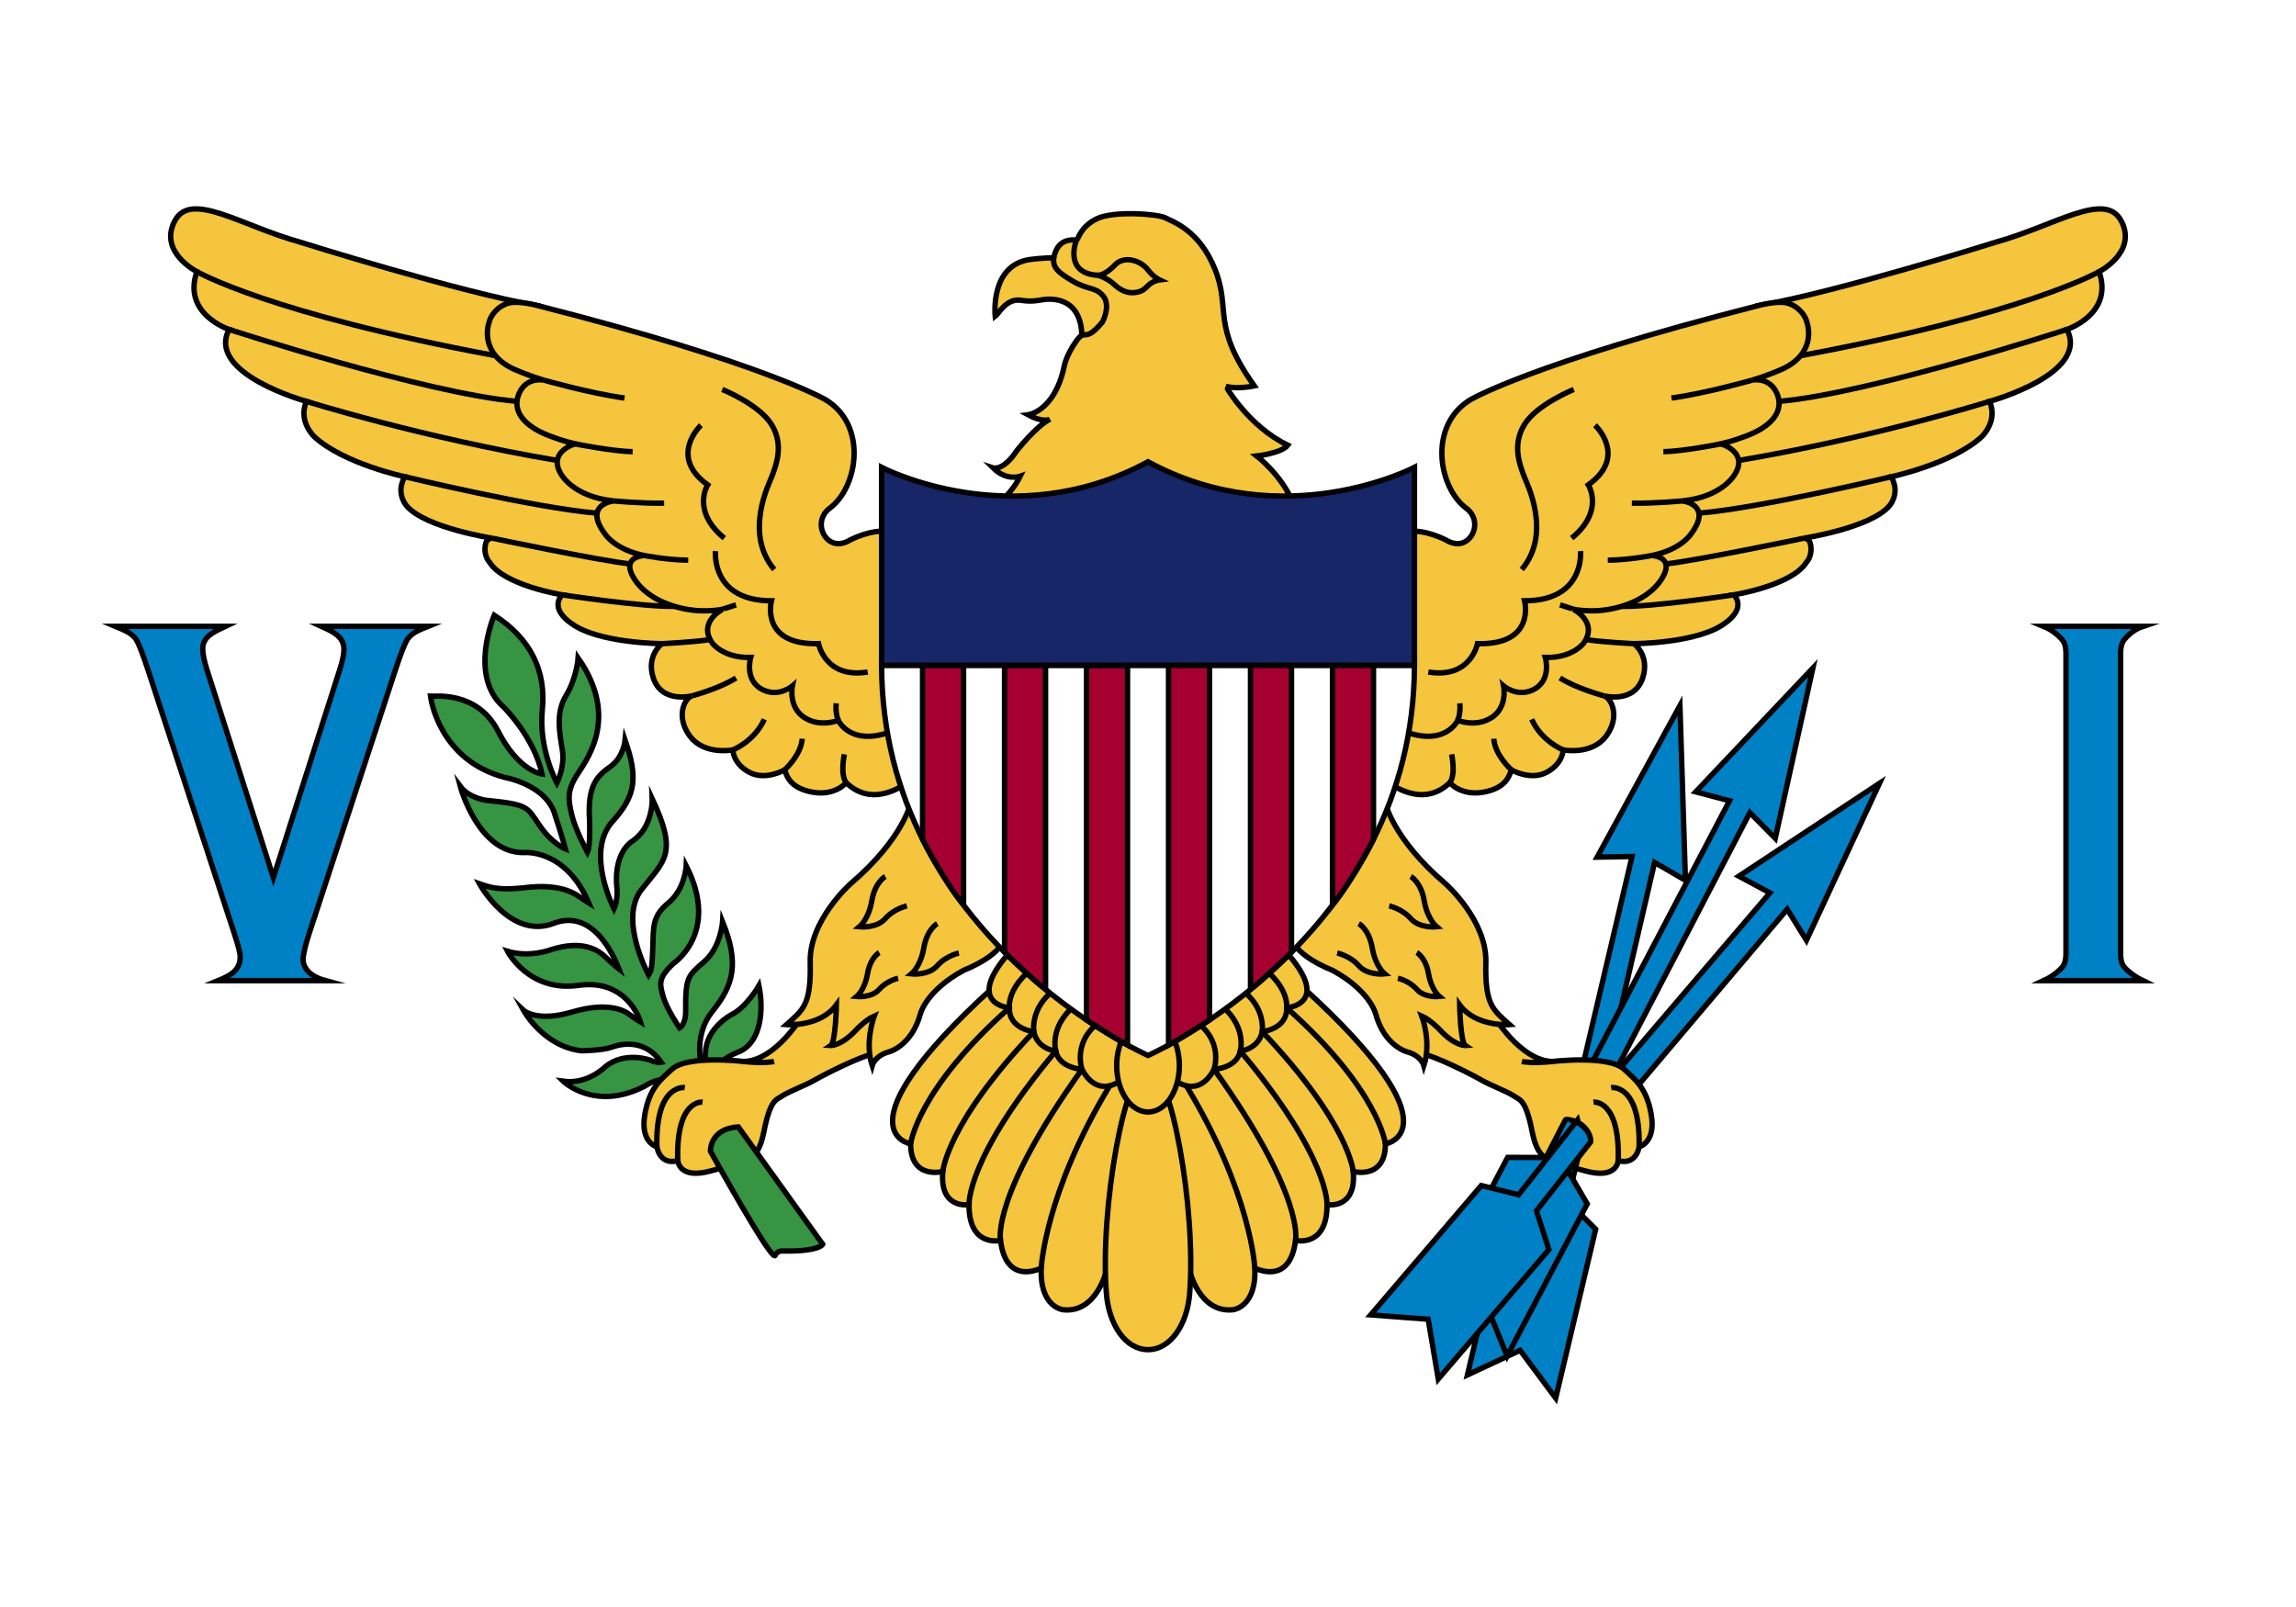 <?xml version="1.0" encoding="UTF-8" standalone="no"?>
<svg
   xmlns:dc="http://purl.org/dc/elements/1.1/"
   xmlns:cc="http://creativecommons.org/ns#"
   xmlns:rdf="http://www.w3.org/1999/02/22-rdf-syntax-ns#"
   xmlns:svg="http://www.w3.org/2000/svg"
   xmlns="http://www.w3.org/2000/svg"
   xmlns:sodipodi="http://sodipodi.sourceforge.net/DTD/sodipodi-0.dtd"
   xmlns:inkscape="http://www.inkscape.org/namespaces/inkscape"
   id="Capa_1"
   x="0px"
   y="0px"
   width="1000"
   height="700"
   viewBox="1488.189 992.126 1275.59 850.394"
   enable-background="new 1488.189 992.126 1275.59 850.394"
   xml:space="preserve"
   version="1.1"
   sodipodi:docname="vi.svg"
   inkscape:version="0.92.3 (2405546, 2018-03-11)"><defs
   id="defs114" /><sodipodi:namedview
   pagecolor="#ffffff"
   bordercolor="#666666"
   borderopacity="1"
   objecttolerance="10"
   gridtolerance="10"
   guidetolerance="10"
   inkscape:pageopacity="0"
   inkscape:pageshadow="2"
   inkscape:window-width="2560"
   inkscape:window-height="1376"
   id="namedview112"
   showgrid="false"
   inkscape:zoom="1.3485714"
   inkscape:cx="691.69154"
   inkscape:cy="389.73549"
   inkscape:window-x="0"
   inkscape:window-y="0"
   inkscape:window-maximized="1"
   inkscape:current-layer="Capa_1" />
<rect
   id="rect3"
   x="1488.189"
   y="971.317"
   width="1275.59"
   height="894.85"
   style="fill:#ffffff;stroke-width:1.026" />
<path
   id="path5"
   fill="#369443"
   stroke="#010002"
   stroke-width="3"
   stroke-miterlimit="10"
   d="M1885.935,1567.623  c0,0-1.033-6.99,12.242-12.116c13.275-5.126,14.307-24.232,11.652-36.97c0,0-6.932,12.116-15.339,16.155  c0,0-13.717,7.146-14.345,20.795c0,0-0.109,4.99-1.142,8.873c-0.565,2.126-6.637-17.087,4.867-31.377  c11.872-14.748,15.192-26.717,5.752-50.017c0,0-0.885,14.135-10.177,22.213c-9.292,8.077-10.474,8.699-10.325,27.96  c0,0,0.148,6.679-3.392,8.854c0,0-7.227-10.563-9.145-17.553c-1.917-6.99-2.802-9.941,5.457-18.019c0,0,26.461-17.1,7.375-54.522  c0,0-0.59,12.893-9.735,20.504c-9.145,7.611-8.407,12.737-8.85,25.941c-0.443,13.203-1.328,12.271-2.36,14.135  c0,0-16.814-30.911-3.835-47.377s20.207-19.883,5.9-50.483c0,0,0.635,15.689-10.818,23.456c-11.453,7.767-8.798,25.941-8.798,25.941  s0.737,6.835-1.622,11.805c0,0-16.202-31.601-0.737-48.62c13.127-14.446,14.012-24.543,6.932-45.047c0,0-0.885,9.476-8.112,14.601  c-7.227,5.126-12.979,10.252-11.652,29.979c0,0,0.59,13.825-1.18,17.708c0,0-6.785-12.582-8.702-20.815  c-1.917-8.233-2.655-13.048,2.36-21.281c5.015-8.233,24.927-31.844,1.18-65.861c0,0-0.737,11.029-6.785,20.97  c-6.047,9.941-3.245,21.747-1.917,30.756s-3.097,17.708-3.097,17.708s-10.325-18.951-8.112-40.697  c2.212-21.747-6.637-39.61-26.697-52.503c0,0-14.602,33.863,5.31,51.105c0,0,16.962,16.776,21.239,37.125  c0,0-12.832-1.243-24.484-23.921c-11.652-22.679-35.841-19.106-37.464-19.261c0,0,3.983,35.105,41.151,45.047  c0,0,23.747,4.039,28.172,21.436c0,0,3.982,11.961,5.605,18.329c0,0-7.522-2.951-14.455-13.203  c-6.932-10.252-6.047-11.495-29.499-13.825c0,0-9.44-1.088-14.455-7.767c0,0,9.882,37.125,35.251,36.814  c0,0,23.157-2.485,36.136,27.96c0,0-2.507-1.553-5.9-3.884c-3.392-2.33-11.947-6.679-28.909-4.66  c-16.962,2.019-21.682-0.777-25.959-2.175c0,0,17.109,31.377,41.299,22.057c24.189-9.32,35.872,24.665,36.136,25.319  c0,0-3.245-2.486-7.522-6.68c-4.277-4.194-13.157-9.366-29.942-4.039c0,0-12.094,4.66-24.337,0.932c0,0,11.8,22.834,39.381,18.951  c27.581-3.884,34.514,20.349,34.514,20.349s-3.687-2.175-6.195-4.194c-2.507-2.019-11.8-7.301-31.711-1.398  c-19.912,5.903-27.139-0.932-27.139-0.932s11.062,20.193,32.301,22.523c0,0,11.8-0.155,16.814-2.019  c5.015-1.864,18.289-4.815,27.434,8.388c0,0-2.507,0.466-6.342-1.243c0,0-14.159-5.126-24.927,3.883c0,0-9.587,9.786-23.157,7.922  c0,0,17.552,17.087,45.428,2.641c0,0,9.44-6.835,16.372-1.553C1869.858,1578.031,1885.935,1567.623,1885.935,1567.623z" />
<path
   id="path7"
   fill="#F4C53D"
   stroke="#010002"
   stroke-width="3"
   stroke-miterlimit="10"
   d="M2041.1,1146.669  c0,0-3.238-28.908,19.863-31.688c24.091-2.9,35.989,2.175,35.989,2.175l10.816,21.229l-3.737,14.291l-14.946,6.835  c0,0,2.557-21.954-17.568-22.411c-5.099-0.116-8.096,1.906-16.161,0.626C2047.245,1136.438,2042.907,1145.351,2041.1,1146.669z" />
<path
   id="path9"
   fill="#F4C53D"
   stroke="#010002"
   stroke-width="3"
   stroke-miterlimit="10"
   d="M2203.639,1218.226  c-3.442,4.453-17.208,6.006-17.208,6.006s14.159,10.873,20.256,26.407c6.097,15.533-164.113,0.103-164.113,0.103  s7.375-5.281,12.39-15.223c0,0-7.522,2.796-15.044-4.66c0,0,5.605,1.864,12.979-9.32c0,0,10.915-13.98,18.584-17.708  c0,0-3.54,2.175-12.094-2.485c0,0,14.75-1.864,20.059-27.028c0,0,0.885-5.592,6.49-13.669c5.605-8.078,4.425,1.553,14.75-10.874  c0,0,4.72-8.802,0.59-14.187c-4.13-5.385-8.555-3.417-17.208-8.595c-8.653-5.178-12.488-8.078-9.538-16.051  c2.95-7.974,10.62-6.731,11.701-6.731c1.082,0,1.672-6.938,11.112-11.702c9.44-4.764,34.514-2.693,38.25-0.621  c3.737,2.071,18.879,6.524,27.729,28.892c8.85,22.368-2.36,30.756,21.731,64.515c0,0-9.636,2.071-15.831,0.207  C2169.224,1185.502,2181.711,1207.663,2203.639,1218.226z" />
<path
   id="path11"
   fill="none"
   stroke="#010002"
   stroke-width="3"
   stroke-miterlimit="10"
   d="M2098.328,1123.835  c-19.617-0.932-12.094-19.624-12.094-19.624" />
<path
   id="path13"
   fill="#F4C53D"
   stroke="#010002"
   stroke-width="3"
   stroke-miterlimit="10"
   d="M2132.399,1126.398  c0,0-3.466-1.631-6.398-5.514c-4.115-5.449-13.292-8.077-18.233-2.951c0,0-5.015,5.592-9.44,5.903c0,0,5.015,1.553,8.481,4.738  c3.466,3.184,7.08,5.514,12.242,4.815c5.162-0.699,5.974-3.417,8.407-5.048C2129.892,1126.708,2132.399,1126.398,2132.399,1126.398z  " />
<path
   id="path15"
   fill="#F4C53D"
   stroke="#010002"
   stroke-width="3"
   d="M2259.981,1405.765c0,0,18.29,14.912,33.629,0  c0,0,6.195,7.456,18.584,5.281c12.39-2.175,14.455-8.699,15.635-12.427c0,0,10.718,6.253,19.764,1.314  c9.047-4.939,9.047-12.394,9.047-12.394s15.733,3.101,23.796-7.562c8.063-10.663,3.147-21.226-1.18-22.469  c0,0,17.01,4.456,21.633-10.148c3.933-12.427-4.917-18.847-4.917-18.847s35.841-0.172,50.542-11.391c0,0,12.193-7.663,4.917-15.74  c0,0,32.252-5.178,40.315-18.019c0,0,3.54-3.521,2.36-9.734c0,0-0.197-3.521-3.737-3.728c0,0,36.78-5.681,47.395-17.812  c0,0,5.113-5.592,2.557-13.048c0,0-0.541-1.968-1.426-3.288c0,0,33.481-7.068,50-21.98c0,0,9.536-8.496,4.62-19.887  c0,0,55.951-15.322,42.972-39.968c0,0,26.156-8.492,17.896-32.102c0,0,21.633-10.977,12.193-28.374  c-9.034-16.65-36.775,2.899-69.624,11.988c0,0-88.884,27.985-132.656,35.432l-124.372,185.167l-72.568,27.96L2259.981,1405.765z" />
<path
   id="path17"
   fill="#F4C53D"
   stroke="#010002"
   stroke-width="3"
   d="M2259.097,1269.382c0,0,11.657-8.751,32.449,1.553  c0,0,7,4.82,12.507-0.461c4.601-4.413,5.032-12.549-1.297-17.247c-15.487-11.495-21.24-45.979,2.36-60.269  c0,0,34.219-20.297,159.696-52.229c0,0,10.513-2.915,16.118-1.517c6.172,1.539,10.423,6.835,11.295,11.366  c0,0,5.615,15.956-13.262,25.086c0,0-8.522,3.9-17.306,6.421c0,0,9.648-2.086,13.766,7.456c3.933,9.113-1.77,18.433-19.469,24.439  c0,0-4.787,1.863-11.603,3.521c0,0,15.143,4.349,7.866,16.569c0,0-6.49,12.841-29.401,15.119c0,0,17.109,1.864,5.015,18.122  c0,0-5.31,8.906-22.026,12.22c0,0,12.685,0.414,6.293,11.805c-6.391,11.391-21.432,17.812-36.232,18.847  c0,0-8.016,0.414-13.621-0.829c0,0,14.061,7.042,5.801,18.847c0,0-6.096,8.388-21.337,7.974c0,0,3.956,13.183-7.227,18.174  c-8.702,3.883-15.929-2.33-15.929-2.33s2.95,14.135-9.735,19.106c0,0-6.342,3.262-15.782,0c0,0-7.227,16.155-32.891,4.815  C2239.479,1364.602,2259.097,1269.382,2259.097,1269.382z" />
<path
   id="path19"
   fill="#F6E200"
   stroke="#010002"
   stroke-width="3"
   d="M2193.461,1317.07" />
<path
   id="path21"
   fill="none"
   stroke="#010002"
   stroke-width="3"
   d="M2654.383,1121.815c0,0-40.315,23.342-165.869,46.684" />
<path
   id="path23"
   fill="#F4C53D"
   stroke="#010002"
   stroke-width="3"
   d="M1934.384,1534.589c0,0-14.946,25.682-33.039,26.096  c0,0-31.122-3.788-39.922,4.349c-6.136,5.675-12.39,10.356-14.946,24.854s4.916,17.605,6.686,18.226c0,0,1.377,10.356,11.603,7.663  c0,0,0.59,10.77,18.683,5.592c18.093-5.178,25.566-3.521,29.106-21.54c3.54-18.019,6.808-17.724,10.03-19.883  c4.327-2.9,12.455-5.64,18.486-9.113c5.418-3.12,26.156-13.67,33.235-14.498c7.08-0.828,5.506-24.646,5.506-24.646h-18.289  l-8.85-13.048L1934.384,1534.589z" />
<path
   id="path25"
   fill="none"
   stroke="#010002"
   stroke-width="3"
   d="M2636.487,1153.918c0,0-109.115,35.594-159.93,39.968" />
<path
   id="path27"
   fill="none"
   stroke="#010002"
   stroke-width="3"
   d="M2593.515,1193.886c0,0-64.011,20.094-138.971,32.774" />
<path
   id="path29"
   fill="none"
   stroke="#010002"
   stroke-width="3"
   d="M2538.894,1235.753c0,0-72.322,17.372-106.849,20.255" />
<path
   id="path31"
   fill="none"
   stroke="#010002"
   stroke-width="3"
   stroke-miterlimit="10"
   d="M2490.368,1269.9  c0,0-61.173,12.758-76.672,14.292" />
<polygon
   id="polygon33"
   fill="#0081C6"
   stroke="#010002"
   stroke-width="3"
   stroke-miterlimit="10"
   points="2421.511,1362.939   2424.574,1460.005 2424.574,1460.005 2407.435,1450.062 2407.435,1450.062 2378.901,1573.241 2367.128,1564.783 2394.904,1446.772   2394.904,1446.772 2375.536,1447.128 2375.536,1447.128 " />
<path
   id="path35"
   fill="none"
   stroke="#010002"
   stroke-width="3"
   stroke-miterlimit="10"
   d="M2451.43,1301.381  c0,0-44.642,6.783-62.409,6.42" />
<path
   id="path37"
   fill="none"
   stroke="#010002"
   stroke-width="3"
   stroke-miterlimit="10"
   d="M2395.972,1328.513  c0,0-18.05-0.848-26.724-2.288" />
<path
   id="path39"
   fill="none"
   stroke="#010002"
   stroke-width="3"
   stroke-miterlimit="10"
   d="M2379.255,1357.509  c0,0-15.34-4.142-24.386-9.941" />
<path
   id="path41"
   fill="none"
   stroke="#010002"
   stroke-width="3"
   stroke-miterlimit="10"
   d="M2356.64,1387.54  c0,0-11.8-4.556-17.503-16.983" />
<path
   id="path43"
   fill="none"
   stroke="#010002"
   stroke-width="3"
   stroke-miterlimit="10"
   d="M2327.829,1398.62  c0,0-9.145-8.181-9.735-17.294" />
<polygon
   id="polygon45"
   fill="#0081C6"
   stroke="#010002"
   stroke-width="3"
   stroke-miterlimit="10"
   points="2532.37,1406.102   2491.805,1493.32 2491.805,1493.32 2481.104,1476.067 2481.104,1476.067 2395.461,1577.264 2386.188,1566.883 2471.506,1466.967   2471.506,1466.967 2454.247,1457.705 2454.247,1457.705 " />
<path
   id="path47"
   fill="none"
   stroke="#010002"
   stroke-width="3"
   stroke-miterlimit="10"
   d="M2293.61,1405.765  c0,0,3.424-2.953,1.082-15.792" />
<polygon
   id="polygon49"
   fill="#0081C6"
   stroke="#010002"
   stroke-width="3"
   stroke-miterlimit="10"
   points="2495.369,1342.078   2474.473,1436.672 2474.473,1436.672 2460.361,1422.396 2460.361,1422.396 2383.71,1569.785 2371.898,1562.89 2449.065,1415.802   2449.065,1415.802 2430.27,1410.867 2430.27,1410.867 " />
<path
   id="path51"
   fill="none"
   stroke="#010002"
   stroke-width="3"
   stroke-miterlimit="10"
   d="M2298.035,1371.126  c0,0,1.77-3.676,1.18-9.475" />
<path
   id="path53"
   fill="#F4C53D"
   stroke="#010002"
   stroke-width="3"
   d="M1991.986,1405.766c0,0-18.289,14.912-33.629,0  c0,0-6.195,7.456-18.584,5.281s-14.455-8.699-15.635-12.427c0,0-10.718,6.253-19.764,1.314c-9.047-4.939-9.047-12.395-9.047-12.395  s-15.733,3.101-23.796-7.562c-8.063-10.663-3.147-21.226,1.18-22.469c0,0-17.01,4.456-21.633-10.148  c-3.933-12.427,4.917-18.847,4.917-18.847s-35.841-0.172-50.542-11.391c0,0-12.193-7.663-4.916-15.74  c0,0-32.252-5.178-40.315-18.019c0,0-3.54-3.521-2.36-9.734c0,0,0.197-3.521,3.736-3.728c0,0-36.78-5.681-47.395-17.812  c0,0-5.113-5.592-2.557-13.048c0,0,0.541-1.968,1.426-3.288c0,0-33.481-7.068-50.001-21.98c0,0-9.536-8.496-4.62-19.887  c0,0-55.952-15.322-42.972-39.968c0,0-26.156-8.492-17.896-32.102c0,0-21.633-10.977-12.193-28.374  c9.034-16.65,36.776,2.899,69.624,11.988c0,0,88.884,27.985,132.656,35.432l124.372,185.167l72.568,27.96L1991.986,1405.766z" />
<path
   id="path55"
   fill="none"
   stroke="#010002"
   stroke-width="3"
   stroke-miterlimit="10"
   d="M2362.54,1187.263  c0,0-20.649,8.285-27.532,19.676c-6.883,11.391-2.35,22.462,0,28.814c1.181,3.192,15.733,31.248-1.377,51.545" />
<path
   id="path57"
   fill="#F4C53D"
   stroke="#010002"
   stroke-width="3"
   d="M1992.871,1269.383c0,0-11.657-8.751-32.449,1.553  c0,0-7,4.82-12.506-0.461c-4.601-4.413-5.033-12.549,1.297-17.247c15.487-11.495,21.239-45.979-2.36-60.269  c0,0-34.219-20.297-159.696-52.229c0,0-10.513-2.915-16.118-1.517c-6.172,1.539-10.423,6.835-11.295,11.366  c0,0-5.615,15.956,13.262,25.086c0,0,8.522,3.9,17.306,6.421c0,0-9.648-2.086-13.766,7.456c-3.933,9.113,1.77,18.433,19.469,24.439  c0,0,4.787,1.863,11.603,3.521c0,0-15.143,4.349-7.866,16.569c0,0,6.49,12.841,29.401,15.119c0,0-17.109,1.864-5.015,18.122  c0,0,5.31,8.906,22.026,12.22c0,0-12.685,0.414-6.293,11.805c6.391,11.391,21.432,17.812,36.233,18.847  c0,0,8.016,0.414,13.621-0.828c0,0-14.061,7.042-5.801,18.847c0,0,6.096,8.388,21.338,7.974c0,0-3.956,13.184,7.227,18.174  c8.702,3.883,15.929-2.33,15.929-2.33s-2.95,14.135,9.735,19.106c0,0,6.342,3.262,15.782,0c0,0,7.227,16.155,32.891,4.815  C2012.488,1364.602,1992.871,1269.383,1992.871,1269.383z" />
<path
   id="path59"
   fill="none"
   stroke="#010002"
   stroke-width="3"
   stroke-miterlimit="10"
   d="M2362.245,1309.355  c0,0-0.098-0.104-7.375-2.382" />
<path
   id="path61"
   fill="none"
   stroke="#010002"
   stroke-width="3"
   stroke-miterlimit="10"
   d="M2405.805,1279.531  c0,0-12.308,2.478-24.386,2.589" />
<path
   id="path63"
   fill="none"
   stroke="#010002"
   stroke-width="3"
   stroke-miterlimit="10"
   d="M2422.816,1249.189  c0,0-14.455,1.45-28.024,1.243" />
<path
   id="path65"
   fill="none"
   stroke="#010002"
   stroke-width="3"
   stroke-miterlimit="10"
   d="M2444.35,1217.501  c0,0-20.846,4.142-32.056,4.349" />
<path
   id="path67"
   fill="none"
   stroke="#010002"
   stroke-width="3"
   stroke-miterlimit="10"
   d="M2461.656,1182.085  c0,0-25.709,7.338-44.839,9.941" />
<path
   id="path69"
   fill="none"
   stroke="#010002"
   stroke-width="3"
   stroke-miterlimit="10"
   d="M2374.339,1207.145  c0,0,18.486,17.19-3.737,33.138c0,0,9.243,14.498-9.243,29.617" />
<path
   id="path71"
   fill="#F4C53D"
   stroke="#010002"
   stroke-width="3"
   d="M1994.394,1416.2c0,0-3.766,20.218-33.627,45.666  c0,0-23.04,20.324-22.45,43.727c0.601,23.832-4.13,26.51-13.176,34.588c0,0,18.683,1.45,27.729-10.977  c0,0-0.393,20.711-3.147,22.575c0,0,5.859,0.374,14.356-8.906c0,0,5.113-5.385,9.833-7.456c0,0-5.506,14.291-1.18,27.546  c0,0,1.377-5.178,8.653-7.456c0,0,13.176-2.693,18.29-21.747c0,0,3.343-12.634,23.992-23.818c0,0,23.402-8.827,22.813-20.361  S1994.394,1416.2,1994.394,1416.2z" />
<path
   id="path73"
   fill="none"
   stroke="#010002"
   stroke-width="3"
   stroke-miterlimit="10"
   d="M2366.276,1277.046  c0,0,2.753,27.646-31.072,27.648c0,0,6.49,24.647-26.156,23.819c0,0-3.737,19.675-27.336,15.74" />
<path
   id="path75"
   fill="#F4C53D"
   stroke="#010002"
   stroke-width="3"
   d="M2317.618,1534.589c0,0,14.946,25.682,33.039,26.096  c0,0,31.122-3.788,39.922,4.349c6.136,5.675,12.39,10.356,14.946,24.854c2.557,14.498-4.917,17.604-6.687,18.226  c0,0-1.377,10.356-11.603,7.663c0,0-0.59,10.77-18.683,5.592s-25.566-3.521-29.106-21.54c-3.54-18.019-6.808-17.724-10.03-19.883  c-4.327-2.9-12.455-5.64-18.486-9.113c-5.418-3.12-26.156-13.669-33.235-14.498c-7.08-0.828-5.507-24.646-5.507-24.646h18.289  l8.85-13.048L2317.618,1534.589z" />
<path
   id="path77"
   fill="#F4C53D"
   stroke="#010002"
   stroke-width="3"
   d="M2257.608,1416.2c0,0,3.766,20.218,33.627,45.666  c0,0,23.04,20.324,22.45,43.727c-0.601,23.832,4.13,26.51,13.176,34.588c0,0-18.683,1.45-27.729-10.977  c0,0,0.393,20.711,3.147,22.575c0,0-5.86,0.374-14.356-8.906c0,0-5.113-5.385-9.833-7.456c0,0,5.506,14.291,1.18,27.546  c0,0-1.377-5.178-8.653-7.456c0,0-13.176-2.692-18.29-21.747c0,0-3.343-12.634-23.992-23.818c0,0-23.403-8.827-22.813-20.361  C2206.112,1478.047,2257.608,1416.2,2257.608,1416.2z" />
<path
   id="path79"
   fill="none"
   stroke="#010002"
   stroke-width="3"
   d="M2333.695,1560.685c0,0,5.352,1.191,16.962,0" />
<path
   id="path81"
   fill="none"
   stroke="#010002"
   stroke-width="3"
   stroke-miterlimit="10"
   d="M2383.303,1575.183  c0,0,16.323-2.485,15.536,32.931" />
<path
   id="path83"
   fill="none"
   stroke="#010002"
   stroke-width="3"
   stroke-miterlimit="10"
   d="M2373.47,1583.26  c0,0,14.75-1.864,13.766,32.517" />
<path
   id="path85"
   fill="none"
   stroke="#010002"
   stroke-width="3"
   d="M2231.088,1500.416c0,0,7.08,1.45,11.997,7.042  c4.916,5.592,14.356,4.556,14.356,4.556s-5.113-4.142-6.883-14.498s-7.473-13.462-7.473-13.462" />
<path
   id="path87"
   fill="none"
   stroke="#010002"
   stroke-width="3"
   d="M2259.974,1474.247c0,0,7.08,1.45,11.996,7.042  c4.916,5.592,14.356,4.556,14.356,4.556s-5.113-4.142-6.883-14.498s-7.473-13.462-7.473-13.462" />
<path
   id="path89"
   fill="none"
   stroke="#010002"
   stroke-width="3"
   d="M2264.842,1514.447c0,0,6.182,1.266,10.474,6.149  c4.293,4.882,12.535,3.978,12.535,3.978s-4.465-3.617-6.01-12.658c-1.545-9.042-6.525-11.754-6.525-11.754" />
<path
   id="path91"
   fill="#F4C53D"
   stroke="#010002"
   stroke-width="3"
   stroke-miterlimit="10"
   d="M2149.136,1676.875  c0,0,5.361,23.657,23.993,21.747c0,0,13.176-1.243,12.193-23.197c0,0,19.469,10.356,22.616-15.326c0,0,17.699,4.142,17.503-19.883  c0,0,16.52,2.9,14.553-18.433c0,0,17.896,4.763,17.896-15.326c0,0,41.888-6.947-45.428-86.573l-77.877,46.393L2149.136,1676.875z" />
<path
   id="path93"
   fill="#F4C53D"
   stroke="#010002"
   stroke-width="3"
   d="M2140.483,1570.709c0,0,12.979,11.516,22.222-5.675  c0,0,12.586-0.621,14.553-10.148c0,0,10.227-1.036,12.193-10.77c0,0,13.963-1.45,13.57-13.255c0,0,25.385-1.96,0.008-30.7  c-25.377-28.741-68.446,47.684-68.446,47.684L2140.483,1570.709z" />
<path
   id="path95"
   fill="none"
   stroke="#010002"
   stroke-width="3"
   stroke-miterlimit="10"
   d="M2185.322,1675.425  c0,0-1.967-41.63-38.047-101.278" />
<path
   id="path97"
   fill="none"
   stroke="#010002"
   stroke-width="3"
   stroke-miterlimit="10"
   d="M2207.938,1660.099  c0,0,5.605-24.025-45.232-95.064c0,0,5.9-16.983-12.193-27.857" />
<path
   id="path99"
   fill="none"
   stroke="#010002"
   stroke-width="3"
   stroke-miterlimit="10"
   d="M2225.44,1640.216  c0,0,1.573-25.993-48.181-85.33c0,0,4.395-15.326-13.634-27.546" />
<path
   id="path101"
   fill="none"
   stroke="#010002"
   stroke-width="3"
   stroke-miterlimit="10"
   d="M2239.993,1621.783  c0,0-1.868-26.303-50.542-77.667c0,0,2.435-15.74-15.007-25.475" />
<path
   id="path103"
   fill="none"
   stroke="#010002"
   stroke-width="3"
   stroke-miterlimit="10"
   d="M2257.889,1606.457  c0,0-3.54-30.031-54.868-75.596c0,0,1.77-11.805-15.34-23.818" />
<path
   id="path105"
   fill="#F4C53D"
   stroke="#010002"
   stroke-width="3"
   stroke-miterlimit="10"
   d="M2102.865,1676.875  c0,0-5.361,23.657-23.992,21.747c0,0-13.176-1.243-12.193-23.197c0,0-19.469,10.356-22.616-15.326c0,0-17.699,4.142-17.503-19.883  c0,0-16.52,2.9-14.553-18.433c0,0-17.896,4.764-17.896-15.326c0,0-41.888-6.947,45.428-86.573l77.877,46.393L2102.865,1676.875z" />
<path
   id="path107"
   fill="#F4C53D"
   stroke="#010002"
   stroke-width="3"
   d="M2111.519,1570.709c0,0-12.979,11.516-22.223-5.674  c0,0-12.586-0.621-14.552-10.148c0,0-10.227-1.036-12.193-10.77c0,0-13.963-1.45-13.57-13.255c0,0-25.385-1.96-0.008-30.7  c25.377-28.741,68.446,47.683,68.446,47.683L2111.519,1570.709z" />
<path
   id="path109"
   fill="none"
   stroke="#010002"
   stroke-width="3"
   stroke-miterlimit="10"
   d="M2066.68,1675.425  c0,0,1.966-41.63,38.047-101.278" />
<path
   id="path111"
   fill="none"
   stroke="#010002"
   stroke-width="3"
   stroke-miterlimit="10"
   d="M2044.064,1660.099  c0,0-5.605-24.025,45.232-95.064c0,0-5.9-16.983,12.193-27.856" />
<path
   id="path113"
   fill="#F4C53D"
   stroke="#010002"
   stroke-width="3"
   d="M2126.001,1563.585c12.582,0,26.839,78.599,23.139,125.953  c-1.344,17.198-10.557,31.245-23.139,31.245s-21.795-14.047-23.139-31.245C2099.162,1642.184,2113.419,1563.585,2126.001,1563.585" />
<path
   id="path115"
   fill="none"
   stroke="#010002"
   stroke-width="3"
   stroke-miterlimit="10"
   d="M2026.561,1640.216  c0,0-1.573-25.993,48.182-85.33c0,0-4.395-15.326,13.634-27.546" />
<path
   id="path117"
   fill="none"
   stroke="#010002"
   stroke-width="3"
   stroke-miterlimit="10"
   d="M2012.008,1621.783  c0,0,1.868-26.303,50.542-77.667c0,0-2.435-15.74,15.007-25.475" />
<ellipse
   id="ellipse119"
   fill="#F4C53D"
   stroke="#010002"
   stroke-width="3"
   cx="2126.001"
   cy="1562.963"
   rx="17.41"
   ry="25.785" />
<path
   id="path121"
   fill="none"
   stroke="#010002"
   stroke-width="3"
   stroke-miterlimit="10"
   d="M1994.112,1606.457  c0,0,3.54-30.031,54.868-75.596c0,0-1.77-11.805,15.34-23.818" />
<path
   id="path123"
   fill="#FFFFFF"
   stroke="#010002"
   stroke-width="3"
   d="M2126.001,1557.331c0,0,147.66-65.433,148.029-216.805  h-296.058C1978.341,1491.898,2126.001,1557.331,2126.001,1557.331z" />
<line
   id="line125"
   fill="none"
   stroke="#010002"
   stroke-width="3"
   stroke-miterlimit="10"
   x1="2046.293"
   y1="1340.525"
   x2="2069.067"
   y2="1340.525" />
<line
   id="line127"
   fill="none"
   stroke="#010002"
   stroke-width="3"
   stroke-miterlimit="10"
   x1="2000.746"
   y1="1340.525"
   x2="2023.52"
   y2="1340.525" />
<line
   id="line129"
   fill="none"
   stroke="#010002"
   stroke-width="3"
   stroke-miterlimit="10"
   x1="2091.841"
   y1="1340.525"
   x2="2114.614"
   y2="1340.525" />
<path
   id="path131"
   fill="#A60032"
   stroke="#010002"
   stroke-width="3"
   d="M2000.746,1340.525v96.719c0,0,11.31,22.432,22.774,36.5  v-133.219L2000.746,1340.525L2000.746,1340.525z" />
<path
   id="path133"
   fill="#A60032"
   stroke="#010002"
   stroke-width="3"
   d="M2046.293,1340.525v159.435  c0,0,14.242,13.965,22.774,20.697v-180.132H2046.293z" />
<path
   id="path135"
   fill="#A60032"
   stroke="#010002"
   stroke-width="3"
   d="M2091.841,1340.525v197.076  c0,0,16.248,10.494,22.774,13.937v-211.013H2091.841z" />
<line
   id="line137"
   fill="none"
   stroke="#010002"
   stroke-width="3"
   x1="2000.746"
   y1="1340.525"
   x2="2023.52"
   y2="1340.525" />
<line
   id="line139"
   fill="none"
   stroke="#010002"
   stroke-width="3"
   x1="2046.293"
   y1="1340.525"
   x2="2069.067"
   y2="1340.525" />
<line
   id="line141"
   fill="none"
   stroke="#010002"
   stroke-width="3"
   x1="2091.841"
   y1="1340.525"
   x2="2114.614"
   y2="1340.525" />
<path
   id="path143"
   fill="#A60032"
   stroke="#010002"
   stroke-width="3"
   d="M2251.256,1340.525v96.719c0,0-11.31,22.432-22.773,36.5  v-133.219H2251.256z" />
<path
   id="path145"
   fill="#A60032"
   stroke="#010002"
   stroke-width="3"
   d="M2205.708,1340.525v159.435  c0,0-14.242,13.965-22.774,20.697v-180.132H2205.708z" />
<path
   id="path147"
   fill="#A60032"
   stroke="#010002"
   stroke-width="3"
   d="M2160.161,1340.525v197.076  c0,0-16.248,10.494-22.774,13.937v-211.013H2160.161z" />
<line
   id="line149"
   fill="none"
   x1="2281.978"
   y1="1703.708"
   x2="2268.261"
   y2="1720.484" />
<line
   id="line151"
   fill="none"
   x1="2251.256"
   y1="1701.845"
   x2="2289.057"
   y2="1736.793" />
<path
   id="path153"
   fill="#0081C6"
   stroke="#010002"
   stroke-width="3"
   stroke-miterlimit="10"
   d="M2364.725,1614.728l-5.742,23.475  l0,0l15.719,15.659l0,0l-22.216,93.839l-19.76-26.542l-29.279,13.665l22.216-93.839l0,0l20.597-5.743l0,0l5.348-23.433  C2351.608,1611.809,2357.838,1609.369,2364.725,1614.728z" />
<path
   id="path155"
   fill="#0081C6"
   stroke="#010002"
   stroke-width="3"
   stroke-miterlimit="10"
   d="M2369.988,1599.248l-11.315,21.11  l0,0l11.335,19.41l0,0l-44.521,84.586l-12.564-31.023l-31.64,5.219l44.521-84.586l0,0l21.306,0.067l0,0l10.924-21.177  C2358.035,1592.854,2365.982,1592.837,2369.988,1599.248z" />
<path
   id="path157"
   fill="#0081C6"
   stroke="#010002"
   stroke-width="3"
   stroke-miterlimit="10"
   d="M2371.898,1605.387l-30.096,38.235  l0,0l6.898,21.598l0,0l-61.447,71.871l-5.615-33.205l-31.943-2.411l61.447-71.871l0,0l20.746,5.113l0,0l31.924-40.59  C2363.811,1594.128,2372.373,1598.38,2371.898,1605.387z" />
<path
   id="path159"
   fill="none"
   stroke="#010002"
   stroke-width="3"
   stroke-miterlimit="10"
   d="M1900.98,1512.014" />
<path
   id="path161"
   fill="none"
   stroke="#010002"
   stroke-width="3"
   d="M1597.585,1121.816c0,0,40.315,23.342,165.869,46.684" />
<path
   id="path163"
   fill="none"
   stroke="#010002"
   stroke-width="3"
   d="M1615.481,1153.918c0,0,109.115,35.594,159.93,39.968" />
<path
   id="path165"
   fill="none"
   stroke="#010002"
   stroke-width="3"
   d="M1658.453,1193.886c0,0,64.011,20.094,138.971,32.774" />
<path
   id="path167"
   fill="none"
   stroke="#010002"
   stroke-width="3"
   d="M1713.073,1235.753c0,0,72.322,17.371,106.849,20.255" />
<path
   id="path169"
   fill="none"
   stroke="#010002"
   stroke-width="3"
   stroke-miterlimit="10"
   d="M1761.599,1269.901  c0,0,61.173,12.758,76.672,14.292" />
<path
   id="path171"
   fill="none"
   stroke="#010002"
   stroke-width="3"
   stroke-miterlimit="10"
   d="M1800.538,1301.382  c0,0,44.642,6.783,62.409,6.42" />
<path
   id="path173"
   fill="none"
   stroke="#010002"
   stroke-width="3"
   stroke-miterlimit="10"
   d="M1855.996,1328.513  c0,0,18.05-0.848,26.724-2.288" />
<path
   id="path175"
   fill="none"
   stroke="#010002"
   stroke-width="3"
   stroke-miterlimit="10"
   d="M1872.712,1357.509  c0,0,15.34-4.142,24.386-9.941" />
<path
   id="path177"
   fill="none"
   stroke="#010002"
   stroke-width="3"
   stroke-miterlimit="10"
   d="M1895.328,1387.54  c0,0,11.8-4.556,17.503-16.983" />
<path
   id="path179"
   fill="none"
   stroke="#010002"
   stroke-width="3"
   stroke-miterlimit="10"
   d="M1924.139,1398.621  c0,0,9.145-8.181,9.735-17.294" />
<path
   id="path181"
   fill="none"
   stroke="#010002"
   stroke-width="3"
   stroke-miterlimit="10"
   d="M1958.358,1405.766  c0,0-3.424-2.953-1.082-15.792" />
<path
   id="path183"
   fill="none"
   stroke="#010002"
   stroke-width="3"
   stroke-miterlimit="10"
   d="M1953.933,1371.126  c0,0-1.77-3.676-1.18-9.475" />
<path
   id="path185"
   fill="none"
   stroke="#010002"
   stroke-width="3"
   stroke-miterlimit="10"
   d="M1889.428,1187.263  c0,0,20.649,8.284,27.532,19.675c6.883,11.391,2.35,22.462,0,28.814c-1.181,3.192-15.733,31.248,1.377,51.545" />
<path
   id="path187"
   fill="none"
   stroke="#010002"
   stroke-width="3"
   stroke-miterlimit="10"
   d="M1889.723,1309.355  c0,0,0.098-0.104,7.375-2.382" />
<path
   id="path189"
   fill="none"
   stroke="#010002"
   stroke-width="3"
   stroke-miterlimit="10"
   d="M1846.163,1279.531  c0,0,12.308,2.478,24.386,2.589" />
<path
   id="path191"
   fill="none"
   stroke="#010002"
   stroke-width="3"
   stroke-miterlimit="10"
   d="M1829.152,1249.189  c0,0,14.455,1.45,28.024,1.243" />
<path
   id="path193"
   fill="#369443"
   stroke="#010002"
   stroke-width="3"
   stroke-miterlimit="10"
   d="M1882.877,1610.513  c0,0-0.442-12.581,15.486-13.513l46.901,65.237c0,0-1.77,4.194-23.008,3.728c0,0-2.249-0.015-3.429,2.47  C1917.015,1672.25,1882.877,1610.513,1882.877,1610.513z" />
<path
   id="path195"
   fill="none"
   stroke="#010002"
   stroke-width="3"
   stroke-miterlimit="10"
   d="M1807.618,1217.501  c0,0,20.846,4.142,32.056,4.349" />
<path
   id="path197"
   fill="none"
   stroke="#010002"
   stroke-width="3"
   stroke-miterlimit="10"
   d="M1790.312,1182.085  c0,0,25.709,7.338,44.839,9.941" />
<path
   id="path199"
   fill="none"
   stroke="#010002"
   stroke-width="3"
   stroke-miterlimit="10"
   d="M1877.629,1207.146  c0,0-18.486,17.19,3.736,33.138c0,0-9.243,14.498,9.243,29.617" />
<path
   id="path201"
   fill="none"
   stroke="#010002"
   stroke-width="3"
   stroke-miterlimit="10"
   d="M1885.692,1277.047  c0,0-2.753,27.646,31.072,27.648c0,0-6.49,24.647,26.156,23.819c0,0,3.736,19.676,27.336,15.74" />
<path
   id="path203"
   fill="none"
   stroke="#010002"
   stroke-width="3"
   d="M1918.258,1560.685c0,0-5.352,1.191-16.962,0" />
<path
   id="path205"
   fill="none"
   stroke="#010002"
   stroke-width="3"
   stroke-miterlimit="10"
   d="M1868.651,1575.183  c0,0-16.323-2.485-15.536,32.931" />
<path
   id="path207"
   fill="none"
   stroke="#010002"
   stroke-width="3"
   stroke-miterlimit="10"
   d="M1878.484,1583.26  c0,0-14.75-1.864-13.766,32.516" />
<path
   id="path209"
   fill="none"
   stroke="#010002"
   stroke-width="3"
   d="M2020.914,1500.415c0,0-7.08,1.45-11.996,7.042  s-14.356,4.556-14.356,4.556s5.113-4.142,6.883-14.498s7.473-13.462,7.473-13.462" />
<path
   id="path211"
   fill="none"
   stroke="#010002"
   stroke-width="3"
   d="M1992.028,1474.247c0,0-7.08,1.45-11.996,7.042  c-4.916,5.592-14.356,4.556-14.356,4.556s5.113-4.142,6.883-14.498s7.473-13.462,7.473-13.462" />
<path
   id="path213"
   fill="none"
   stroke="#010002"
   stroke-width="3"
   d="M1987.16,1514.446c0,0-6.182,1.266-10.474,6.148  c-4.293,4.883-12.535,3.978-12.535,3.978s4.465-3.617,6.01-12.659c1.545-9.042,6.525-11.754,6.525-11.754" />
<path
   id="path215"
   fill="#162667"
   stroke="#010002"
   stroke-width="3"
   stroke-miterlimit="10"
   d="M2274.03,1230.549  c0,0-72.456,37.901-148.029-3.107c-75.573,41.008-148.029,3.107-148.029,3.107v109.976h296.058L2274.03,1230.549L2274.03,1230.549z" />
<path
   id="path217"
   fill="#0081C6"
   stroke="#010002"
   stroke-width="3"
   stroke-miterlimit="10"
   d="M1609.306,1515.748  c7.175-2.929,12.342-5.756,12.32-13.412c-0.005-1.825-1.019-5.863-3.055-12.114l-48.177-147.24  c-2.853-8.747-5.01-13.947-6.01-15.863c-2.166-4.147-6.417-5.835-12.143-8.22h5.93h49.361h5.941  c-6.652,3.143-12.716,5.639-12.659,12.691c0.022,2.693,0.779,6.49,2.341,11.393l36.907,115.541l36.871-115.541  c1.562-4.903,2.369-8.7,2.343-11.393c-0.071-7.248-6.386-9.86-12.591-12.691h5.872h47.565h5.906  c-5.426,2.174-9.848,3.878-12.12,8.22c-1.002,1.916-3.157,7.116-6.009,15.863l-48.177,147.24c-2.038,6.25-2.775,10.357-3.056,12.258  c0,0-2.217,9.312,12.32,13.267L1609.306,1515.748L1609.306,1515.748z" />
<path
   id="path219"
   fill="#0081C6"
   stroke="#010002"
   stroke-width="3"
   stroke-miterlimit="10"
   d="M2635.986,1500.605v-166.709  c0-2.884-0.476-5.095-1.425-6.634c-0.951-1.537-5.09-5.969-10.995-8.364h5.906h43.363h5.906c-5.906,1.955-10.046,6.706-10.995,8.292  c-0.951,1.586-1.425,3.821-1.425,6.706v166.709c0,2.981,0.491,5.264,1.476,6.85c0.983,1.586,5.039,5.458,10.944,8.292h-5.906  h-43.363h-5.906c5.906-2.687,10.044-6.825,10.995-8.364C2635.51,1505.847,2635.986,1503.586,2635.986,1500.605z" />
</svg>